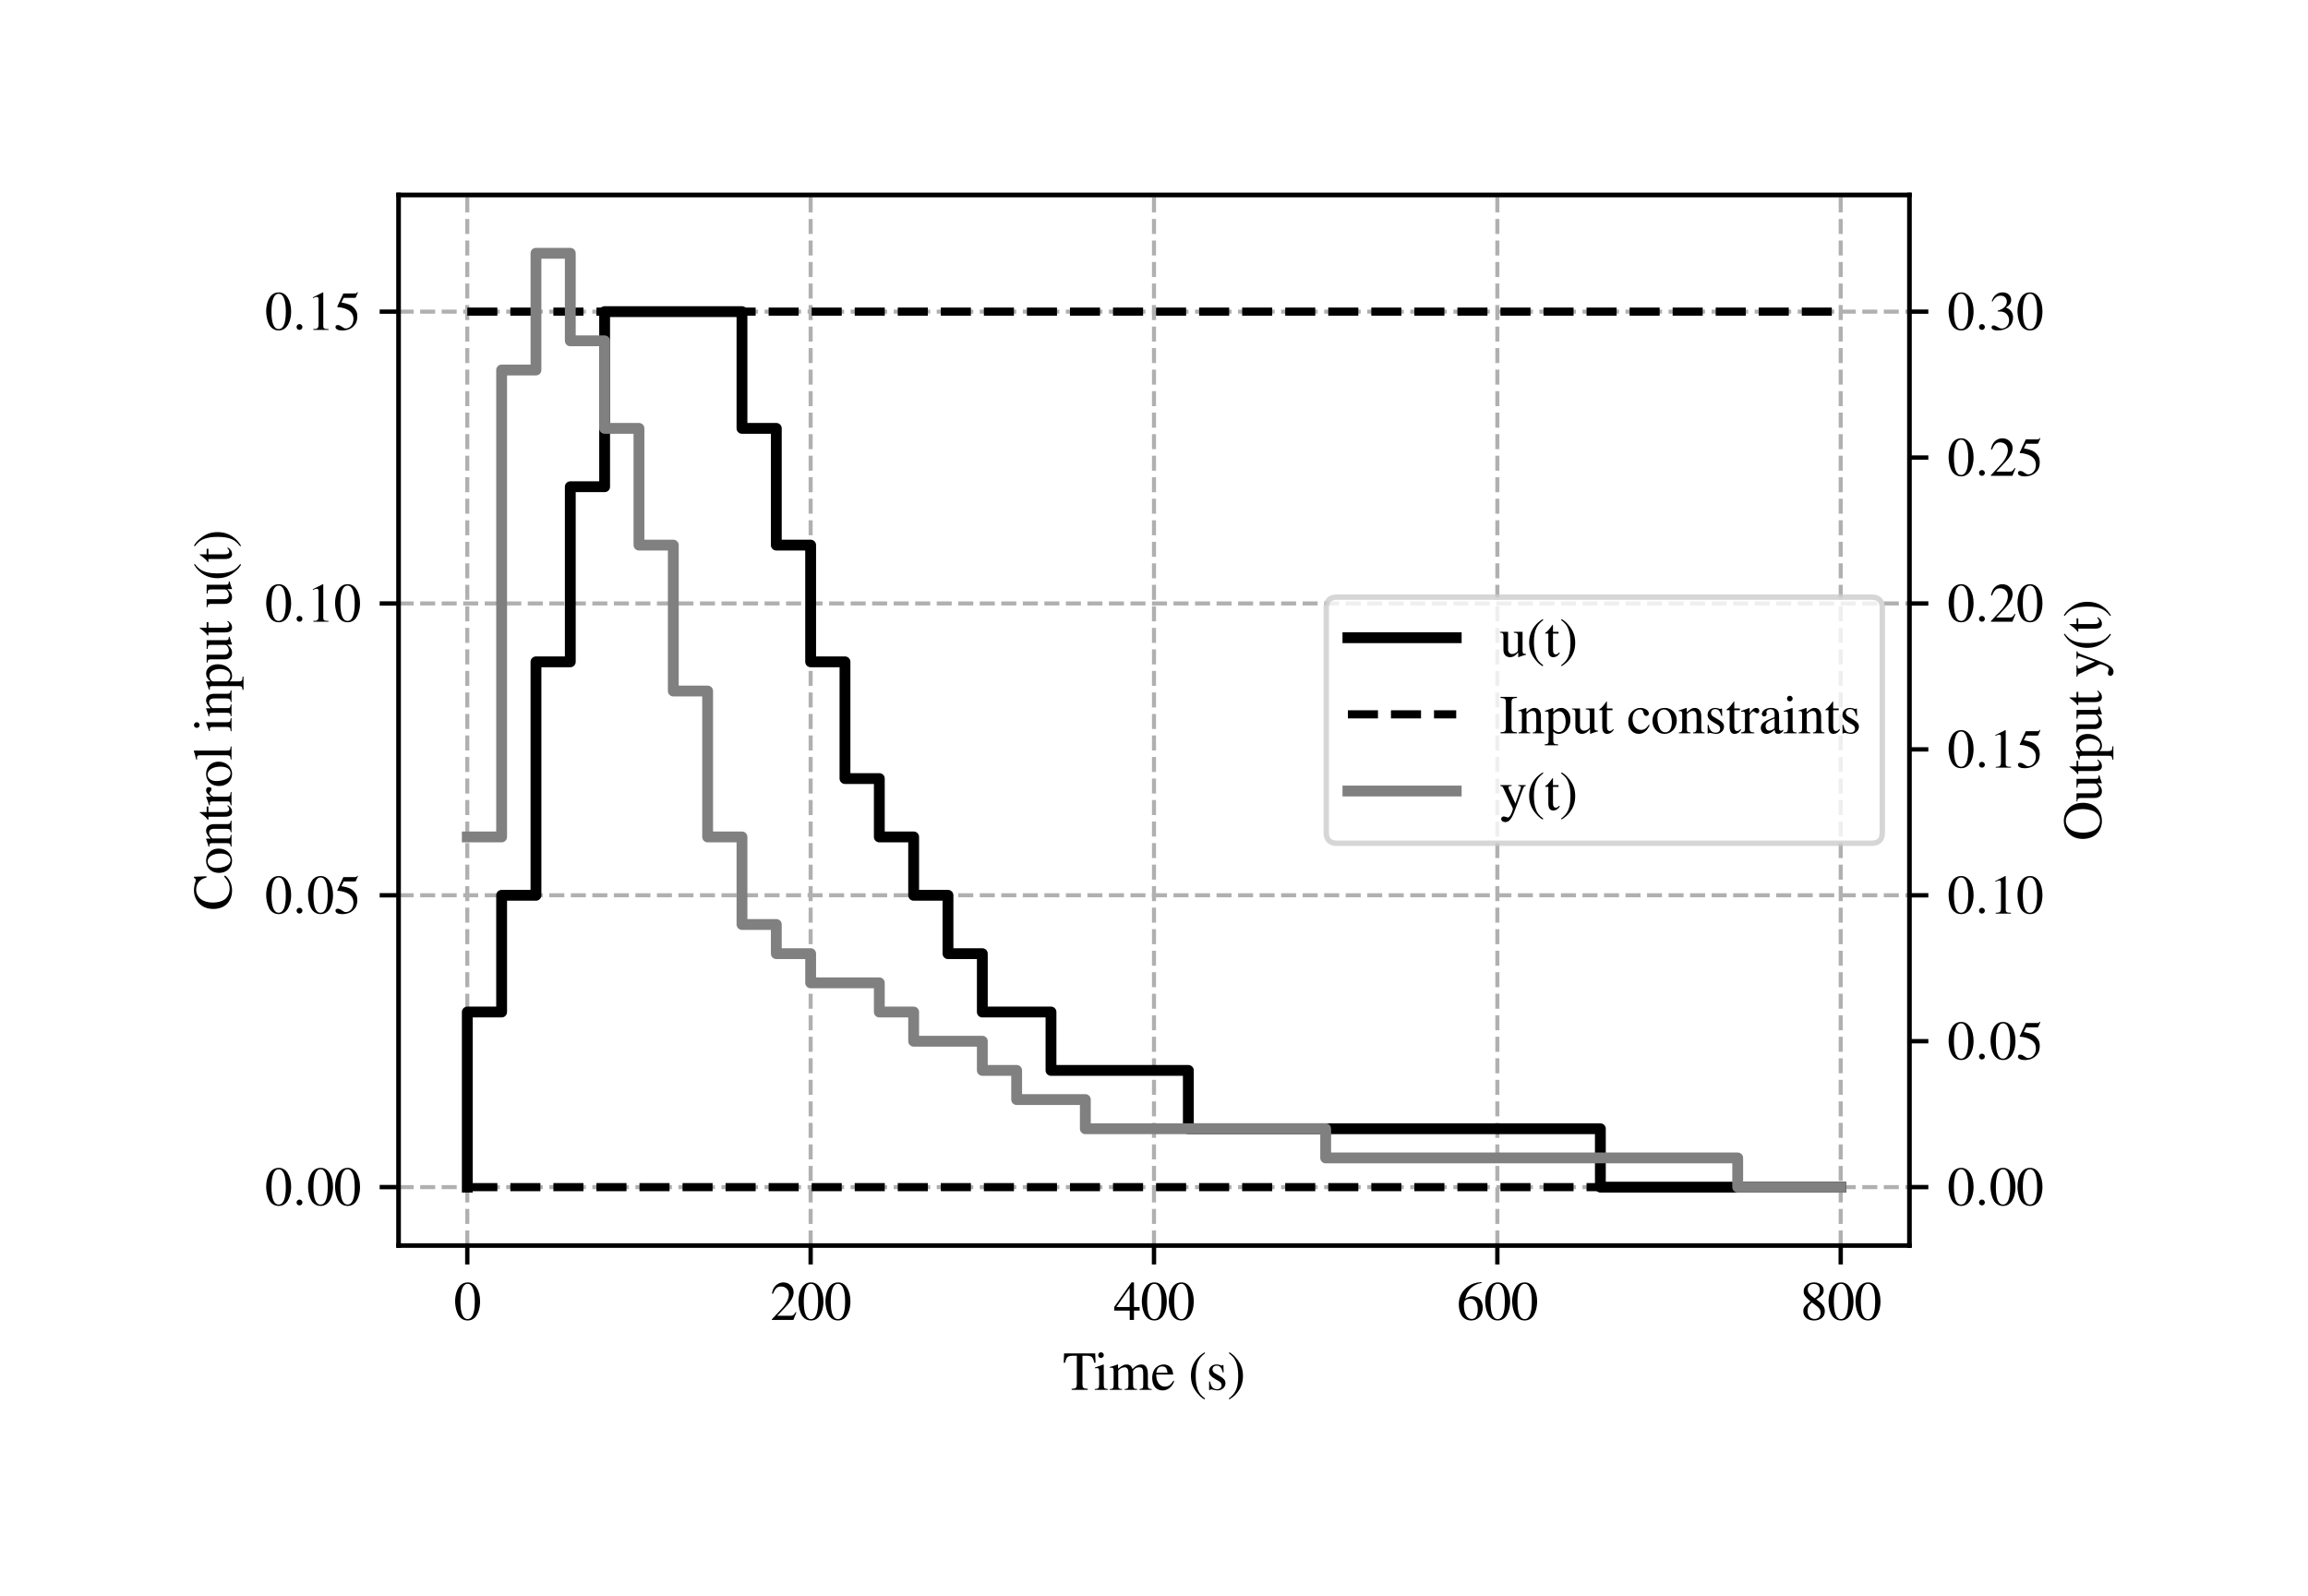 <?xml version="1.0" encoding="utf-8" standalone="no"?>
<!DOCTYPE svg PUBLIC "-//W3C//DTD SVG 1.1//EN"
  "http://www.w3.org/Graphics/SVG/1.1/DTD/svg11.dtd">
<svg xmlns:xlink="http://www.w3.org/1999/xlink" width="426.23pt" height="294.863pt" viewBox="0 0 426.23 294.863" xmlns="http://www.w3.org/2000/svg" version="1.1">
 <defs>
  <style type="text/css">*{stroke-linejoin: round; stroke-linecap: butt}</style>
 </defs>
 <g id="figure_1">
  <g id="patch_1">
   <path d="M 0 294.863 
L 426.23 294.863 
L 426.23 0 
L 0 0 
z
" style="fill: #ffffff"/>
  </g>
  <g id="axes_1">
   <g id="patch_2">
    <path d="M 73.615 230.04 
L 352.615 230.04 
L 352.615 36 
L 73.615 36 
z
" style="fill: #ffffff"/>
   </g>
   <g id="matplotlib.axis_1">
    <g id="xtick_1">
     <g id="line2d_1">
      <path d="M 86.297 230.04 
L 86.297 36 
" clip-path="url(#p4b940c5ab8)" style="fill: none; stroke-dasharray: 2.775,1.2; stroke-dashoffset: 0; stroke: #b0b0b0; stroke-width: 0.75"/>
     </g>
     <g id="line2d_2">
      <defs>
       <path id="mfccae55bde" d="M 0 0 
L 0 3.5 
" style="stroke: #000000; stroke-width: 0.8"/>
      </defs>
      <g>
       <use xlink:href="#mfccae55bde" x="86.297" y="230.04" style="stroke: #000000; stroke-width: 0.8"/>
      </g>
     </g>
     <g id="text_1">
      <!-- $\mathdefault{0}$ -->
      <g transform="translate(83.806 243.795) scale(0.1 -0.1)">
       <defs>
        <path id="NimbusRomNo9L-Regu-30" d="M 1626 4352 
C 1274 4352 1005 4243 768 4019 
C 397 3661 154 2924 154 2176 
C 154 1478 365 729 666 371 
C 902 89 1229 -64 1600 -64 
C 1926 -64 2202 44 2432 268 
C 2803 620 3046 1363 3046 2137 
C 3046 3449 2464 4352 1626 4352 
z
M 1606 4185 
C 2144 4185 2432 3462 2432 2124 
C 2432 787 2150 102 1600 102 
C 1050 102 768 787 768 2118 
C 768 3475 1056 4185 1606 4185 
z
" transform="scale(0.016)"/>
       </defs>
       <use xlink:href="#NimbusRomNo9L-Regu-30" transform="scale(0.996)"/>
      </g>
     </g>
    </g>
    <g id="xtick_2">
     <g id="line2d_3">
      <path d="M 149.706 230.04 
L 149.706 36 
" clip-path="url(#p4b940c5ab8)" style="fill: none; stroke-dasharray: 2.775,1.2; stroke-dashoffset: 0; stroke: #b0b0b0; stroke-width: 0.75"/>
     </g>
     <g id="line2d_4">
      <g>
       <use xlink:href="#mfccae55bde" x="149.706" y="230.04" style="stroke: #000000; stroke-width: 0.8"/>
      </g>
     </g>
     <g id="text_2">
      <!-- $\mathdefault{200}$ -->
      <g transform="translate(142.234 243.795) scale(0.1 -0.1)">
       <defs>
        <path id="NimbusRomNo9L-Regu-32" d="M 3040 879 
L 2957 912 
C 2720 544 2637 486 2349 486 
L 819 486 
L 1894 1621 
C 2464 2221 2714 2711 2714 3214 
C 2714 3858 2195 4352 1530 4352 
C 1178 4352 845 4211 608 3955 
C 403 3736 307 3530 198 3072 
L 333 3039 
C 589 3671 819 3878 1261 3878 
C 1798 3878 2163 3510 2163 2969 
C 2163 2466 1869 1866 1331 1292 
L 192 76 
L 192 0 
L 2688 0 
L 3040 879 
z
" transform="scale(0.016)"/>
       </defs>
       <use xlink:href="#NimbusRomNo9L-Regu-32" transform="scale(0.996)"/>
       <use xlink:href="#NimbusRomNo9L-Regu-30" transform="translate(49.813 0) scale(0.996)"/>
       <use xlink:href="#NimbusRomNo9L-Regu-30" transform="translate(99.626 0) scale(0.996)"/>
      </g>
     </g>
    </g>
    <g id="xtick_3">
     <g id="line2d_5">
      <path d="M 213.115 230.04 
L 213.115 36 
" clip-path="url(#p4b940c5ab8)" style="fill: none; stroke-dasharray: 2.775,1.2; stroke-dashoffset: 0; stroke: #b0b0b0; stroke-width: 0.75"/>
     </g>
     <g id="line2d_6">
      <g>
       <use xlink:href="#mfccae55bde" x="213.115" y="230.04" style="stroke: #000000; stroke-width: 0.8"/>
      </g>
     </g>
     <g id="text_3">
      <!-- $\mathdefault{400}$ -->
      <g transform="translate(205.643 243.795) scale(0.1 -0.1)">
       <defs>
        <path id="NimbusRomNo9L-Regu-34" d="M 3021 1497 
L 2368 1497 
L 2368 4352 
L 2086 4352 
L 77 1497 
L 77 1088 
L 1875 1088 
L 1875 0 
L 2368 0 
L 2368 1088 
L 3021 1088 
L 3021 1497 
z
M 1869 1497 
L 333 1497 
L 1869 3697 
L 1869 1497 
z
" transform="scale(0.016)"/>
       </defs>
       <use xlink:href="#NimbusRomNo9L-Regu-34" transform="scale(0.996)"/>
       <use xlink:href="#NimbusRomNo9L-Regu-30" transform="translate(49.813 0) scale(0.996)"/>
       <use xlink:href="#NimbusRomNo9L-Regu-30" transform="translate(99.626 0) scale(0.996)"/>
      </g>
     </g>
    </g>
    <g id="xtick_4">
     <g id="line2d_7">
      <path d="M 276.524 230.04 
L 276.524 36 
" clip-path="url(#p4b940c5ab8)" style="fill: none; stroke-dasharray: 2.775,1.2; stroke-dashoffset: 0; stroke: #b0b0b0; stroke-width: 0.75"/>
     </g>
     <g id="line2d_8">
      <g>
       <use xlink:href="#mfccae55bde" x="276.524" y="230.04" style="stroke: #000000; stroke-width: 0.8"/>
      </g>
     </g>
     <g id="text_4">
      <!-- $\mathdefault{600}$ -->
      <g transform="translate(269.052 243.795) scale(0.1 -0.1)">
       <defs>
        <path id="NimbusRomNo9L-Regu-36" d="M 2854 4390 
C 2125 4326 1754 4204 1286 3878 
C 595 3385 218 2655 218 1801 
C 218 1248 390 688 666 369 
C 909 89 1254 -64 1651 -64 
C 2445 -64 2995 541 2995 1420 
C 2995 2234 2528 2752 1792 2752 
C 1510 2752 1376 2707 973 2463 
C 1146 3430 1862 4121 2867 4288 
L 2854 4390 
z
M 1549 2457 
C 2099 2457 2419 1999 2419 1203 
C 2419 503 2170 115 1722 115 
C 1158 115 813 713 813 1700 
C 813 2024 864 2203 992 2298 
C 1126 2400 1325 2457 1549 2457 
z
" transform="scale(0.016)"/>
       </defs>
       <use xlink:href="#NimbusRomNo9L-Regu-36" transform="scale(0.996)"/>
       <use xlink:href="#NimbusRomNo9L-Regu-30" transform="translate(49.813 0) scale(0.996)"/>
       <use xlink:href="#NimbusRomNo9L-Regu-30" transform="translate(99.626 0) scale(0.996)"/>
      </g>
     </g>
    </g>
    <g id="xtick_5">
     <g id="line2d_9">
      <path d="M 339.933 230.04 
L 339.933 36 
" clip-path="url(#p4b940c5ab8)" style="fill: none; stroke-dasharray: 2.775,1.2; stroke-dashoffset: 0; stroke: #b0b0b0; stroke-width: 0.75"/>
     </g>
     <g id="line2d_10">
      <g>
       <use xlink:href="#mfccae55bde" x="339.933" y="230.04" style="stroke: #000000; stroke-width: 0.8"/>
      </g>
     </g>
     <g id="text_5">
      <!-- $\mathdefault{800}$ -->
      <g transform="translate(332.461 243.795) scale(0.1 -0.1)">
       <defs>
        <path id="NimbusRomNo9L-Regu-38" d="M 1856 2400 
C 2490 2739 2714 3008 2714 3443 
C 2714 3968 2253 4352 1613 4352 
C 915 4352 397 3923 397 3341 
C 397 2924 518 2739 1190 2150 
C 499 1625 358 1427 358 992 
C 358 371 864 -64 1587 -64 
C 2355 -64 2848 358 2848 1017 
C 2848 1510 2630 1824 1856 2400 
z
M 1741 1740 
C 2208 1408 2362 1177 2362 819 
C 2362 403 2074 115 1658 115 
C 1171 115 845 486 845 1043 
C 845 1452 986 1721 1357 2022 
L 1741 1740 
z
M 1670 2515 
C 1101 2886 870 3180 870 3539 
C 870 3910 1158 4172 1562 4172 
C 1997 4172 2272 3891 2272 3449 
C 2272 3084 2093 2796 1728 2553 
C 1696 2534 1696 2534 1670 2515 
z
" transform="scale(0.016)"/>
       </defs>
       <use xlink:href="#NimbusRomNo9L-Regu-38" transform="scale(0.996)"/>
       <use xlink:href="#NimbusRomNo9L-Regu-30" transform="translate(49.813 0) scale(0.996)"/>
       <use xlink:href="#NimbusRomNo9L-Regu-30" transform="translate(99.626 0) scale(0.996)"/>
      </g>
     </g>
    </g>
    <g id="text_6">
     <!-- Time (s) -->
     <g transform="translate(196.273 256.706) scale(0.1 -0.1)">
      <defs>
       <path id="NimbusRomNo9L-Regu-54" d="M 1626 3955 
L 1626 765 
C 1626 223 1555 153 1024 121 
L 1024 0 
L 2893 0 
L 2893 121 
C 2368 147 2278 230 2278 695 
L 2278 3955 
L 2624 3955 
C 3354 3955 3494 3840 3642 3138 
L 3795 3138 
L 3757 4224 
L 147 4224 
L 109 3138 
L 262 3138 
C 416 3834 563 3955 1280 3955 
L 1626 3955 
z
" transform="scale(0.016)"/>
       <path id="NimbusRomNo9L-Regu-69" d="M 1120 2944 
L 128 2592 
L 128 2496 
L 179 2502 
C 256 2515 339 2521 397 2521 
C 550 2521 608 2419 608 2137 
L 608 652 
C 608 192 544 121 102 96 
L 102 0 
L 1619 0 
L 1619 96 
C 1197 128 1146 192 1146 652 
L 1146 2924 
L 1120 2944 
z
M 819 4352 
C 646 4352 499 4204 499 4025 
C 499 3846 640 3699 819 3699 
C 1005 3699 1152 3839 1152 4025 
C 1152 4204 1005 4352 819 4352 
z
" transform="scale(0.016)"/>
       <path id="NimbusRomNo9L-Regu-6d" d="M 122 2547 
C 205 2566 256 2572 326 2572 
C 493 2572 550 2470 550 2163 
L 550 544 
C 550 198 461 102 102 96 
L 102 0 
L 1523 0 
L 1523 96 
C 1184 108 1088 179 1088 428 
L 1088 2233 
C 1088 2246 1139 2310 1184 2355 
C 1344 2502 1619 2611 1843 2611 
C 2125 2611 2266 2387 2266 1939 
L 2266 550 
C 2266 192 2195 121 1830 96 
L 1830 0 
L 3264 0 
L 3264 96 
C 2899 102 2803 211 2803 608 
L 2803 2220 
C 2995 2496 3206 2611 3501 2611 
C 3866 2611 3981 2438 3981 1907 
L 3981 556 
C 3981 192 3930 140 3558 96 
L 3558 0 
L 4960 0 
L 4960 96 
L 4794 108 
C 4602 121 4518 236 4518 486 
L 4518 1804 
C 4518 2560 4269 2944 3776 2944 
C 3405 2944 3078 2777 2733 2406 
C 2618 2771 2400 2944 2054 2944 
C 1773 2944 1594 2854 1062 2451 
L 1062 2931 
L 1018 2944 
C 691 2822 474 2751 122 2655 
L 122 2547 
z
" transform="scale(0.016)"/>
       <path id="NimbusRomNo9L-Regu-65" d="M 2611 1052 
C 2304 564 2029 377 1619 377 
C 1254 377 979 564 794 930 
C 678 1174 634 1386 621 1779 
L 2592 1779 
C 2541 2193 2477 2377 2317 2580 
C 2125 2809 1830 2944 1498 2944 
C 1178 2944 877 2828 634 2612 
C 333 2351 160 1900 160 1374 
C 160 486 621 -64 1357 -64 
C 1965 -64 2445 313 2714 1007 
L 2611 1052 
z
M 634 1984 
C 704 2478 922 2713 1312 2713 
C 1702 2713 1856 2535 1939 1984 
L 634 1984 
z
" transform="scale(0.016)"/>
       <path id="NimbusRomNo9L-Regu-28" d="M 1888 4352 
C 1414 4044 1222 3878 986 3583 
C 531 3027 307 2387 307 1638 
C 307 825 544 198 1107 -455 
C 1370 -762 1536 -903 1869 -1108 
L 1946 -1006 
C 1434 -602 1254 -378 1082 102 
C 928 530 858 1017 858 1657 
C 858 2329 941 2854 1114 3251 
C 1293 3647 1485 3878 1946 4249 
L 1888 4352 
z
" transform="scale(0.016)"/>
       <path id="NimbusRomNo9L-Regu-73" d="M 2016 2009 
L 1990 2880 
L 1920 2880 
L 1907 2867 
C 1850 2822 1843 2815 1818 2815 
C 1779 2815 1715 2828 1645 2860 
C 1504 2918 1363 2944 1197 2944 
C 691 2944 326 2617 326 2155 
C 326 1796 531 1539 1075 1231 
L 1446 1019 
C 1670 891 1779 737 1779 538 
C 1779 256 1574 76 1248 76 
C 1030 76 832 160 710 301 
C 576 461 518 609 435 974 
L 333 974 
L 333 -26 
L 416 -26 
C 461 38 486 51 563 51 
C 621 51 710 38 858 0 
C 1037 -39 1210 -64 1325 -64 
C 1818 -64 2227 307 2227 756 
C 2227 1077 2074 1289 1690 1520 
L 998 1930 
C 819 2033 723 2193 723 2366 
C 723 2623 922 2803 1216 2803 
C 1581 2803 1773 2585 1920 2014 
L 2016 2009 
z
" transform="scale(0.016)"/>
       <path id="NimbusRomNo9L-Regu-29" d="M 243 -1108 
C 717 -801 909 -634 1146 -340 
C 1600 217 1824 857 1824 1606 
C 1824 2425 1587 3046 1024 3699 
C 762 4006 595 4147 262 4352 
L 186 4249 
C 698 3846 870 3622 1050 3142 
C 1203 2713 1274 2227 1274 1587 
C 1274 921 1190 390 1018 -1 
C 838 -404 646 -634 186 -1006 
L 243 -1108 
z
" transform="scale(0.016)"/>
      </defs>
      <use xlink:href="#NimbusRomNo9L-Regu-54" transform="scale(0.996)"/>
      <use xlink:href="#NimbusRomNo9L-Regu-69" transform="translate(57.385 0) scale(0.996)"/>
      <use xlink:href="#NimbusRomNo9L-Regu-6d" transform="translate(85.08 0) scale(0.996)"/>
      <use xlink:href="#NimbusRomNo9L-Regu-65" transform="translate(162.588 0) scale(0.996)"/>
      <use xlink:href="#NimbusRomNo9L-Regu-28" transform="translate(231.729 0) scale(0.996)"/>
      <use xlink:href="#NimbusRomNo9L-Regu-73" transform="translate(264.904 0) scale(0.996)"/>
      <use xlink:href="#NimbusRomNo9L-Regu-29" transform="translate(303.658 0) scale(0.996)"/>
     </g>
    </g>
   </g>
   <g id="matplotlib.axis_2">
    <g id="ytick_1">
     <g id="line2d_11">
      <path d="M 73.615 219.26 
L 352.615 219.26 
" clip-path="url(#p4b940c5ab8)" style="fill: none; stroke-dasharray: 2.775,1.2; stroke-dashoffset: 0; stroke: #b0b0b0; stroke-width: 0.75"/>
     </g>
     <g id="line2d_12">
      <defs>
       <path id="mc0a587a803" d="M 0 0 
L -3.5 0 
" style="stroke: #000000; stroke-width: 0.8"/>
      </defs>
      <g>
       <use xlink:href="#mc0a587a803" x="73.615" y="219.26" style="stroke: #000000; stroke-width: 0.8"/>
      </g>
     </g>
     <g id="text_7">
      <!-- $\mathdefault{0.00}$ -->
      <g transform="translate(48.911 222.637) scale(0.1 -0.1)">
       <defs>
        <path id="CMMI10-3a" d="M 1229 339 
C 1229 524 1075 678 890 678 
C 704 678 550 524 550 339 
C 550 153 704 0 890 0 
C 1075 0 1229 153 1229 339 
z
" transform="scale(0.016)"/>
       </defs>
       <use xlink:href="#NimbusRomNo9L-Regu-30" transform="scale(0.996)"/>
       <use xlink:href="#CMMI10-3a" transform="translate(49.813 0) scale(0.996)"/>
       <use xlink:href="#NimbusRomNo9L-Regu-30" transform="translate(77.409 0) scale(0.996)"/>
       <use xlink:href="#NimbusRomNo9L-Regu-30" transform="translate(127.222 0) scale(0.996)"/>
      </g>
     </g>
    </g>
    <g id="ytick_2">
     <g id="line2d_13">
      <path d="M 73.615 165.36 
L 352.615 165.36 
" clip-path="url(#p4b940c5ab8)" style="fill: none; stroke-dasharray: 2.775,1.2; stroke-dashoffset: 0; stroke: #b0b0b0; stroke-width: 0.75"/>
     </g>
     <g id="line2d_14">
      <g>
       <use xlink:href="#mc0a587a803" x="73.615" y="165.36" style="stroke: #000000; stroke-width: 0.8"/>
      </g>
     </g>
     <g id="text_8">
      <!-- $\mathdefault{0.05}$ -->
      <g transform="translate(48.911 168.737) scale(0.1 -0.1)">
       <defs>
        <path id="NimbusRomNo9L-Regu-35" d="M 1158 3718 
L 2413 3718 
C 2515 3718 2541 3731 2560 3775 
L 2803 4345 
L 2746 4390 
C 2650 4256 2586 4224 2451 4224 
L 1114 4224 
L 416 2717 
C 410 2705 410 2698 410 2686 
C 410 2654 435 2635 486 2635 
C 691 2635 947 2591 1210 2508 
C 1946 2274 2285 1882 2285 1255 
C 2285 647 1894 172 1395 172 
C 1267 172 1158 217 966 356 
C 762 502 614 565 480 565 
C 294 565 205 489 205 331 
C 205 89 506 -64 986 -64 
C 1523 -64 1984 108 2304 432 
C 2598 717 2733 1078 2733 1559 
C 2733 2015 2611 2306 2291 2622 
C 2010 2901 1645 3047 890 3180 
L 1158 3718 
z
" transform="scale(0.016)"/>
       </defs>
       <use xlink:href="#NimbusRomNo9L-Regu-30" transform="scale(0.996)"/>
       <use xlink:href="#CMMI10-3a" transform="translate(49.813 0) scale(0.996)"/>
       <use xlink:href="#NimbusRomNo9L-Regu-30" transform="translate(77.409 0) scale(0.996)"/>
       <use xlink:href="#NimbusRomNo9L-Regu-35" transform="translate(127.222 0) scale(0.996)"/>
      </g>
     </g>
    </g>
    <g id="ytick_3">
     <g id="line2d_15">
      <path d="M 73.615 111.46 
L 352.615 111.46 
" clip-path="url(#p4b940c5ab8)" style="fill: none; stroke-dasharray: 2.775,1.2; stroke-dashoffset: 0; stroke: #b0b0b0; stroke-width: 0.75"/>
     </g>
     <g id="line2d_16">
      <g>
       <use xlink:href="#mc0a587a803" x="73.615" y="111.46" style="stroke: #000000; stroke-width: 0.8"/>
      </g>
     </g>
     <g id="text_9">
      <!-- $\mathdefault{0.10}$ -->
      <g transform="translate(48.911 114.837) scale(0.1 -0.1)">
       <defs>
        <path id="NimbusRomNo9L-Regu-31" d="M 1862 4352 
L 710 3776 
L 710 3686 
C 787 3718 858 3743 883 3756 
C 998 3801 1107 3826 1171 3826 
C 1306 3826 1363 3731 1363 3525 
L 1363 599 
C 1363 386 1312 238 1210 179 
C 1114 121 1024 102 755 96 
L 755 0 
L 2522 0 
L 2522 96 
C 2016 102 1914 167 1914 477 
L 1914 4339 
L 1862 4352 
z
" transform="scale(0.016)"/>
       </defs>
       <use xlink:href="#NimbusRomNo9L-Regu-30" transform="scale(0.996)"/>
       <use xlink:href="#CMMI10-3a" transform="translate(49.813 0) scale(0.996)"/>
       <use xlink:href="#NimbusRomNo9L-Regu-31" transform="translate(77.409 0) scale(0.996)"/>
       <use xlink:href="#NimbusRomNo9L-Regu-30" transform="translate(127.222 0) scale(0.996)"/>
      </g>
     </g>
    </g>
    <g id="ytick_4">
     <g id="line2d_17">
      <path d="M 73.615 57.56 
L 352.615 57.56 
" clip-path="url(#p4b940c5ab8)" style="fill: none; stroke-dasharray: 2.775,1.2; stroke-dashoffset: 0; stroke: #b0b0b0; stroke-width: 0.75"/>
     </g>
     <g id="line2d_18">
      <g>
       <use xlink:href="#mc0a587a803" x="73.615" y="57.56" style="stroke: #000000; stroke-width: 0.8"/>
      </g>
     </g>
     <g id="text_10">
      <!-- $\mathdefault{0.15}$ -->
      <g transform="translate(48.911 60.937) scale(0.1 -0.1)">
       <use xlink:href="#NimbusRomNo9L-Regu-30" transform="scale(0.996)"/>
       <use xlink:href="#CMMI10-3a" transform="translate(49.813 0) scale(0.996)"/>
       <use xlink:href="#NimbusRomNo9L-Regu-31" transform="translate(77.409 0) scale(0.996)"/>
       <use xlink:href="#NimbusRomNo9L-Regu-35" transform="translate(127.222 0) scale(0.996)"/>
      </g>
     </g>
    </g>
    <g id="text_11">
     <!-- Control input u(t) -->
     <g transform="translate(42.755 168.168) rotate(-90) scale(0.1 -0.1)">
      <defs>
       <path id="NimbusRomNo9L-Regu-43" d="M 3968 2905 
L 3910 4352 
L 3776 4352 
C 3738 4217 3635 4140 3507 4140 
C 3450 4140 3354 4159 3258 4198 
C 2944 4300 2624 4352 2323 4352 
C 1798 4352 1267 4153 870 3801 
C 422 3405 179 2809 179 2105 
C 179 1510 371 960 698 595 
C 1082 179 1670 -64 2304 -64 
C 3027 -64 3661 230 4051 748 
L 3936 864 
C 3462 409 3040 217 2509 217 
C 2106 217 1747 345 1472 588 
C 1120 902 922 1478 922 2188 
C 922 3347 1517 4095 2445 4095 
C 2810 4095 3142 3961 3398 3705 
C 3603 3501 3699 3321 3821 2905 
L 3968 2905 
z
" transform="scale(0.016)"/>
       <path id="NimbusRomNo9L-Regu-6f" d="M 1600 2944 
C 768 2944 186 2329 186 1446 
C 186 582 781 -64 1587 -64 
C 2394 -64 3008 614 3008 1497 
C 3008 2336 2419 2944 1600 2944 
z
M 1517 2764 
C 2054 2764 2432 2150 2432 1273 
C 2432 550 2144 115 1664 115 
C 1414 115 1178 268 1043 524 
C 864 857 762 1305 762 1760 
C 762 2368 1062 2764 1517 2764 
z
" transform="scale(0.016)"/>
       <path id="NimbusRomNo9L-Regu-6e" d="M 102 2547 
C 141 2566 205 2572 275 2572 
C 454 2572 512 2476 512 2163 
L 512 576 
C 512 211 442 121 115 96 
L 115 0 
L 1472 0 
L 1472 96 
C 1146 121 1050 198 1050 428 
L 1050 2227 
C 1357 2515 1498 2591 1709 2591 
C 2022 2591 2176 2393 2176 1971 
L 2176 633 
C 2176 230 2093 121 1773 96 
L 1773 0 
L 3104 0 
L 3104 96 
C 2790 128 2714 204 2714 518 
L 2714 1984 
C 2714 2585 2432 2944 1958 2944 
C 1664 2944 1466 2835 1030 2425 
L 1030 2931 
L 986 2944 
C 672 2828 454 2758 102 2655 
L 102 2547 
z
" transform="scale(0.016)"/>
       <path id="NimbusRomNo9L-Regu-74" d="M 1632 2880 
L 986 2880 
L 986 3622 
C 986 3686 979 3705 941 3705 
C 896 3648 858 3590 813 3526 
C 570 3174 294 2867 192 2841 
C 122 2796 83 2751 83 2719 
C 83 2700 90 2687 109 2675 
L 448 2675 
L 448 748 
C 448 211 640 -64 1018 -64 
C 1331 -64 1574 89 1786 422 
L 1702 492 
C 1568 332 1459 268 1318 268 
C 1082 268 986 441 986 844 
L 986 2675 
L 1632 2675 
L 1632 2880 
z
" transform="scale(0.016)"/>
       <path id="NimbusRomNo9L-Regu-72" d="M 45 2496 
C 134 2515 192 2521 269 2521 
C 429 2521 486 2419 486 2137 
L 486 537 
C 486 217 442 172 32 96 
L 32 0 
L 1568 0 
L 1568 96 
C 1133 115 1024 211 1024 576 
L 1024 2016 
C 1024 2220 1299 2540 1472 2540 
C 1510 2540 1568 2508 1638 2444 
C 1741 2355 1811 2316 1894 2316 
C 2048 2316 2144 2425 2144 2604 
C 2144 2815 2010 2944 1792 2944 
C 1523 2944 1338 2796 1024 2342 
L 1024 2931 
L 992 2944 
C 653 2803 422 2720 45 2598 
L 45 2496 
z
" transform="scale(0.016)"/>
       <path id="NimbusRomNo9L-Regu-6c" d="M 122 3987 
L 160 3987 
C 230 3993 307 4000 358 4000 
C 563 4000 627 3910 627 3609 
L 627 556 
C 627 211 538 128 134 96 
L 134 0 
L 1645 0 
L 1645 96 
C 1242 121 1165 185 1165 537 
L 1165 4358 
L 1139 4371 
C 806 4262 563 4198 122 4089 
L 122 3987 
z
" transform="scale(0.016)"/>
       <path id="NimbusRomNo9L-Regu-70" d="M 58 2515 
C 115 2521 160 2521 218 2521 
C 435 2521 480 2457 480 2157 
L 480 -839 
C 480 -1172 410 -1242 32 -1280 
L 32 -1389 
L 1581 -1389 
L 1581 -1280 
C 1101 -1274 1018 -1203 1018 -798 
L 1018 211 
C 1242 0 1395 -64 1664 -64 
C 2419 -64 3008 652 3008 1580 
C 3008 2374 2560 2944 1939 2944 
C 1581 2944 1299 2783 1018 2438 
L 1018 2931 
L 979 2944 
C 634 2809 410 2726 58 2617 
L 58 2515 
z
M 1018 2137 
C 1018 2329 1376 2559 1670 2559 
C 2144 2559 2458 2073 2458 1331 
C 2458 620 2144 140 1683 140 
C 1382 140 1018 371 1018 563 
L 1018 2137 
z
" transform="scale(0.016)"/>
       <path id="NimbusRomNo9L-Regu-75" d="M 3066 319 
L 3034 319 
C 2739 319 2669 390 2669 684 
L 2669 2880 
L 1658 2880 
L 1658 2771 
C 2054 2752 2131 2688 2131 2368 
L 2131 864 
C 2131 684 2099 595 2010 524 
C 1837 384 1638 307 1446 307 
C 1197 307 992 524 992 793 
L 992 2880 
L 58 2880 
L 58 2790 
C 365 2771 454 2675 454 2380 
L 454 768 
C 454 262 762 -64 1229 -64 
C 1466 -64 1715 38 1888 211 
L 2163 486 
L 2163 -45 
L 2189 -64 
C 2509 64 2739 134 3066 224 
L 3066 319 
z
" transform="scale(0.016)"/>
      </defs>
      <use xlink:href="#NimbusRomNo9L-Regu-43" transform="scale(0.996)"/>
      <use xlink:href="#NimbusRomNo9L-Regu-6f" transform="translate(66.45 0) scale(0.996)"/>
      <use xlink:href="#NimbusRomNo9L-Regu-6e" transform="translate(116.263 0) scale(0.996)"/>
      <use xlink:href="#NimbusRomNo9L-Regu-74" transform="translate(166.076 0) scale(0.996)"/>
      <use xlink:href="#NimbusRomNo9L-Regu-72" transform="translate(193.772 0) scale(0.996)"/>
      <use xlink:href="#NimbusRomNo9L-Regu-6f" transform="translate(226.947 0) scale(0.996)"/>
      <use xlink:href="#NimbusRomNo9L-Regu-6c" transform="translate(276.76 0) scale(0.996)"/>
      <use xlink:href="#NimbusRomNo9L-Regu-69" transform="translate(329.362 0) scale(0.996)"/>
      <use xlink:href="#NimbusRomNo9L-Regu-6e" transform="translate(357.057 0) scale(0.996)"/>
      <use xlink:href="#NimbusRomNo9L-Regu-70" transform="translate(406.87 0) scale(0.996)"/>
      <use xlink:href="#NimbusRomNo9L-Regu-75" transform="translate(456.683 0) scale(0.996)"/>
      <use xlink:href="#NimbusRomNo9L-Regu-74" transform="translate(506.497 0) scale(0.996)"/>
      <use xlink:href="#NimbusRomNo9L-Regu-75" transform="translate(559.098 0) scale(0.996)"/>
      <use xlink:href="#NimbusRomNo9L-Regu-28" transform="translate(608.912 0) scale(0.996)"/>
      <use xlink:href="#NimbusRomNo9L-Regu-74" transform="translate(642.087 0) scale(0.996)"/>
      <use xlink:href="#NimbusRomNo9L-Regu-29" transform="translate(669.782 0) scale(0.996)"/>
     </g>
    </g>
   </g>
   <g id="line2d_19">
    <path d="M 86.297 219.26 
L 86.297 186.92 
L 92.638 186.92 
L 92.638 165.36 
L 98.979 165.36 
L 98.979 122.24 
L 105.319 122.24 
L 105.319 89.9 
L 111.66 89.9 
L 111.66 57.56 
L 118.001 57.56 
L 118.001 57.56 
L 124.342 57.56 
L 124.342 57.56 
L 130.683 57.56 
L 130.683 57.56 
L 137.024 57.56 
L 137.024 79.12 
L 143.365 79.12 
L 143.365 100.68 
L 149.706 100.68 
L 149.706 122.24 
L 156.047 122.24 
L 156.047 143.8 
L 162.388 143.8 
L 162.388 154.58 
L 168.729 154.58 
L 168.729 165.36 
L 175.069 165.36 
L 175.069 176.14 
L 181.41 176.14 
L 181.41 186.92 
L 187.751 186.92 
L 187.751 186.92 
L 194.092 186.92 
L 194.092 197.7 
L 200.433 197.7 
L 200.433 197.7 
L 206.774 197.7 
L 206.774 197.7 
L 213.115 197.7 
L 213.115 197.7 
L 219.456 197.7 
L 219.456 208.48 
L 225.797 208.48 
L 225.797 208.48 
L 232.138 208.48 
L 232.138 208.48 
L 238.479 208.48 
L 238.479 208.48 
L 244.819 208.48 
L 244.819 208.48 
L 251.16 208.48 
L 251.16 208.48 
L 257.501 208.48 
L 257.501 208.48 
L 263.842 208.48 
L 263.842 208.48 
L 270.183 208.48 
L 270.183 208.48 
L 276.524 208.48 
L 276.524 208.48 
L 282.865 208.48 
L 282.865 208.48 
L 289.206 208.48 
L 289.206 208.48 
L 295.547 208.48 
L 295.547 219.26 
L 301.888 219.26 
L 301.888 219.26 
L 308.229 219.26 
L 308.229 219.26 
L 314.569 219.26 
L 314.569 219.26 
L 320.91 219.26 
L 320.91 219.26 
L 327.251 219.26 
L 327.251 219.26 
L 333.592 219.26 
L 333.592 219.26 
L 339.933 219.26 
" clip-path="url(#p4b940c5ab8)" style="fill: none; stroke: #000000; stroke-width: 2; stroke-linecap: square"/>
   </g>
   <g id="line2d_20">
    <path d="M 86.297 219.26 
L 92.638 219.26 
L 98.979 219.26 
L 105.319 219.26 
L 111.66 219.26 
L 118.001 219.26 
L 124.342 219.26 
L 130.683 219.26 
L 137.024 219.26 
L 143.365 219.26 
L 149.706 219.26 
L 156.047 219.26 
L 162.388 219.26 
L 168.729 219.26 
L 175.069 219.26 
L 181.41 219.26 
L 187.751 219.26 
L 194.092 219.26 
L 200.433 219.26 
L 206.774 219.26 
L 213.115 219.26 
L 219.456 219.26 
L 225.797 219.26 
L 232.138 219.26 
L 238.479 219.26 
L 244.819 219.26 
L 251.16 219.26 
L 257.501 219.26 
L 263.842 219.26 
L 270.183 219.26 
L 276.524 219.26 
L 282.865 219.26 
L 289.206 219.26 
L 295.547 219.26 
L 301.888 219.26 
L 308.229 219.26 
L 314.569 219.26 
L 320.91 219.26 
L 327.251 219.26 
L 333.592 219.26 
L 339.933 219.26 
" clip-path="url(#p4b940c5ab8)" style="fill: none; stroke-dasharray: 5.55,2.4; stroke-dashoffset: 0; stroke: #000000; stroke-width: 1.5"/>
   </g>
   <g id="line2d_21">
    <path d="M 86.297 57.56 
L 92.638 57.56 
L 98.979 57.56 
L 105.319 57.56 
L 111.66 57.56 
L 118.001 57.56 
L 124.342 57.56 
L 130.683 57.56 
L 137.024 57.56 
L 143.365 57.56 
L 149.706 57.56 
L 156.047 57.56 
L 162.388 57.56 
L 168.729 57.56 
L 175.069 57.56 
L 181.41 57.56 
L 187.751 57.56 
L 194.092 57.56 
L 200.433 57.56 
L 206.774 57.56 
L 213.115 57.56 
L 219.456 57.56 
L 225.797 57.56 
L 232.138 57.56 
L 238.479 57.56 
L 244.819 57.56 
L 251.16 57.56 
L 257.501 57.56 
L 263.842 57.56 
L 270.183 57.56 
L 276.524 57.56 
L 282.865 57.56 
L 289.206 57.56 
L 295.547 57.56 
L 301.888 57.56 
L 308.229 57.56 
L 314.569 57.56 
L 320.91 57.56 
L 327.251 57.56 
L 333.592 57.56 
L 339.933 57.56 
" clip-path="url(#p4b940c5ab8)" style="fill: none; stroke-dasharray: 5.55,2.4; stroke-dashoffset: 0; stroke: #000000; stroke-width: 1.5"/>
   </g>
   <g id="patch_3">
    <path d="M 73.615 230.04 
L 73.615 36 
" style="fill: none; stroke: #000000; stroke-width: 0.8; stroke-linejoin: miter; stroke-linecap: square"/>
   </g>
   <g id="patch_4">
    <path d="M 352.615 230.04 
L 352.615 36 
" style="fill: none; stroke: #000000; stroke-width: 0.8; stroke-linejoin: miter; stroke-linecap: square"/>
   </g>
   <g id="patch_5">
    <path d="M 73.615 230.04 
L 352.615 230.04 
" style="fill: none; stroke: #000000; stroke-width: 0.8; stroke-linejoin: miter; stroke-linecap: square"/>
   </g>
   <g id="patch_6">
    <path d="M 73.615 36 
L 352.615 36 
" style="fill: none; stroke: #000000; stroke-width: 0.8; stroke-linejoin: miter; stroke-linecap: square"/>
   </g>
   <g id="legend_1">
    <g id="patch_7">
     <path d="M 246.926 155.755 
L 345.615 155.755 
Q 347.615 155.755 347.615 153.755 
L 347.615 112.285 
Q 347.615 110.285 345.615 110.285 
L 246.926 110.285 
Q 244.926 110.285 244.926 112.285 
L 244.926 153.755 
Q 244.926 155.755 246.926 155.755 
z
" style="fill: #ffffff; opacity: 0.8; stroke: #cccccc; stroke-linejoin: miter"/>
    </g>
    <g id="line2d_22">
     <path d="M 248.926 117.785 
L 248.926 117.785 
L 258.926 117.785 
L 258.926 117.785 
L 268.926 117.785 
" style="fill: none; stroke: #000000; stroke-width: 2; stroke-linecap: square"/>
    </g>
    <g id="text_12">
     <!-- u(t) -->
     <g transform="translate(276.926 121.285) scale(0.1 -0.1)">
      <use xlink:href="#NimbusRomNo9L-Regu-75" transform="scale(0.996)"/>
      <use xlink:href="#NimbusRomNo9L-Regu-28" transform="translate(49.813 0) scale(0.996)"/>
      <use xlink:href="#NimbusRomNo9L-Regu-74" transform="translate(82.988 0) scale(0.996)"/>
      <use xlink:href="#NimbusRomNo9L-Regu-29" transform="translate(110.684 0) scale(0.996)"/>
     </g>
    </g>
    <g id="line2d_23">
     <path d="M 248.926 131.942 
L 258.926 131.942 
L 268.926 131.942 
" style="fill: none; stroke-dasharray: 5.55,2.4; stroke-dashoffset: 0; stroke: #000000; stroke-width: 1.5"/>
    </g>
    <g id="text_13">
     <!-- Input constraints -->
     <g transform="translate(276.926 135.442) scale(0.1 -0.1)">
      <defs>
       <path id="NimbusRomNo9L-Regu-49" d="M 736 695 
C 736 217 653 140 115 121 
L 115 0 
L 2016 0 
L 2016 121 
C 1491 140 1389 230 1389 695 
L 1389 3528 
C 1389 3994 1478 4077 2016 4102 
L 2016 4224 
L 115 4224 
L 115 4102 
C 659 4070 736 4000 736 3528 
L 736 695 
z
" transform="scale(0.016)"/>
       <path id="NimbusRomNo9L-Regu-63" d="M 2547 998 
C 2240 550 2010 396 1645 396 
C 1062 396 653 908 653 1644 
C 653 2303 1005 2758 1523 2758 
C 1754 2758 1837 2687 1901 2451 
L 1939 2310 
C 1990 2131 2106 2015 2240 2015 
C 2406 2015 2547 2137 2547 2284 
C 2547 2643 2099 2944 1562 2944 
C 1248 2944 922 2815 659 2585 
C 339 2303 160 1868 160 1363 
C 160 531 666 -64 1376 -64 
C 1664 -64 1920 38 2150 236 
C 2323 390 2445 563 2637 940 
L 2547 998 
z
" transform="scale(0.016)"/>
       <path id="NimbusRomNo9L-Regu-61" d="M 2829 422 
C 2720 332 2643 300 2547 300 
C 2400 300 2355 390 2355 672 
L 2355 1920 
C 2355 2252 2323 2438 2227 2592 
C 2086 2822 1811 2944 1434 2944 
C 832 2944 358 2630 358 2227 
C 358 2080 486 1952 634 1952 
C 787 1952 922 2080 922 2220 
C 922 2246 915 2278 909 2323 
C 896 2380 890 2432 890 2476 
C 890 2649 1094 2790 1350 2790 
C 1664 2790 1837 2604 1837 2259 
L 1837 1868 
C 851 1472 742 1420 467 1177 
C 326 1049 237 832 237 620 
C 237 217 518 -64 909 -64 
C 1190 -64 1453 70 1843 403 
C 1875 70 1990 -64 2253 -64 
C 2470 -64 2605 12 2829 256 
L 2829 422 
z
M 1837 787 
C 1837 588 1805 531 1670 454 
C 1517 364 1338 307 1203 307 
C 979 307 800 524 800 800 
L 800 825 
C 800 1203 1062 1433 1837 1715 
L 1837 787 
z
" transform="scale(0.016)"/>
      </defs>
      <use xlink:href="#NimbusRomNo9L-Regu-49" transform="scale(0.996)"/>
      <use xlink:href="#NimbusRomNo9L-Regu-6e" transform="translate(33.175 0) scale(0.996)"/>
      <use xlink:href="#NimbusRomNo9L-Regu-70" transform="translate(82.988 0) scale(0.996)"/>
      <use xlink:href="#NimbusRomNo9L-Regu-75" transform="translate(132.802 0) scale(0.996)"/>
      <use xlink:href="#NimbusRomNo9L-Regu-74" transform="translate(182.615 0) scale(0.996)"/>
      <use xlink:href="#NimbusRomNo9L-Regu-63" transform="translate(235.217 0) scale(0.996)"/>
      <use xlink:href="#NimbusRomNo9L-Regu-6f" transform="translate(279.45 0) scale(0.996)"/>
      <use xlink:href="#NimbusRomNo9L-Regu-6e" transform="translate(329.263 0) scale(0.996)"/>
      <use xlink:href="#NimbusRomNo9L-Regu-73" transform="translate(379.077 0) scale(0.996)"/>
      <use xlink:href="#NimbusRomNo9L-Regu-74" transform="translate(417.83 0) scale(0.996)"/>
      <use xlink:href="#NimbusRomNo9L-Regu-72" transform="translate(445.525 0) scale(0.996)"/>
      <use xlink:href="#NimbusRomNo9L-Regu-61" transform="translate(478.701 0) scale(0.996)"/>
      <use xlink:href="#NimbusRomNo9L-Regu-69" transform="translate(522.934 0) scale(0.996)"/>
      <use xlink:href="#NimbusRomNo9L-Regu-6e" transform="translate(550.629 0) scale(0.996)"/>
      <use xlink:href="#NimbusRomNo9L-Regu-74" transform="translate(600.443 0) scale(0.996)"/>
      <use xlink:href="#NimbusRomNo9L-Regu-73" transform="translate(628.138 0) scale(0.996)"/>
     </g>
    </g>
    <g id="line2d_24">
     <path d="M 248.926 146.098 
L 258.926 146.098 
L 258.926 146.098 
L 268.926 146.098 
L 268.926 146.098 
" style="fill: none; stroke: #808080; stroke-width: 2; stroke-linecap: square"/>
    </g>
    <g id="text_14">
     <!-- y(t) -->
     <g transform="translate(276.926 149.598) scale(0.1 -0.1)">
      <defs>
       <path id="NimbusRomNo9L-Regu-79" d="M 3040 2880 
L 2176 2880 
L 2176 2783 
C 2381 2783 2483 2726 2483 2623 
C 2483 2597 2477 2559 2458 2514 
L 1837 741 
L 1101 2366 
C 1062 2456 1037 2540 1037 2610 
C 1037 2726 1133 2771 1408 2783 
L 1408 2880 
L 90 2880 
L 90 2790 
C 256 2764 365 2694 416 2585 
L 1146 1005 
L 1165 953 
L 1261 761 
C 1440 439 1542 208 1542 112 
C 1542 15 1395 -389 1286 -582 
C 1197 -749 1056 -871 966 -871 
C 928 -871 870 -858 806 -826 
C 685 -781 576 -755 467 -755 
C 320 -755 192 -884 192 -1037 
C 192 -1248 397 -1408 666 -1408 
C 1094 -1408 1402 -1050 1747 -126 
L 2733 2495 
C 2816 2700 2886 2764 3040 2783 
L 3040 2880 
z
" transform="scale(0.016)"/>
      </defs>
      <use xlink:href="#NimbusRomNo9L-Regu-79" transform="scale(0.996)"/>
      <use xlink:href="#NimbusRomNo9L-Regu-28" transform="translate(49.813 0) scale(0.996)"/>
      <use xlink:href="#NimbusRomNo9L-Regu-74" transform="translate(82.988 0) scale(0.996)"/>
      <use xlink:href="#NimbusRomNo9L-Regu-29" transform="translate(110.684 0) scale(0.996)"/>
     </g>
    </g>
   </g>
  </g>
  <g id="axes_2">
   <g id="matplotlib.axis_3">
    <g id="ytick_5">
     <g id="line2d_25">
      <defs>
       <path id="m9c722e5830" d="M 0 0 
L 3.5 0 
" style="stroke: #000000; stroke-width: 0.8"/>
      </defs>
      <g>
       <use xlink:href="#m9c722e5830" x="352.615" y="219.26" style="stroke: #000000; stroke-width: 0.8"/>
      </g>
     </g>
     <g id="text_15">
      <!-- $\mathdefault{0.00}$ -->
      <g transform="translate(359.615 222.637) scale(0.1 -0.1)">
       <use xlink:href="#NimbusRomNo9L-Regu-30" transform="scale(0.996)"/>
       <use xlink:href="#CMMI10-3a" transform="translate(49.813 0) scale(0.996)"/>
       <use xlink:href="#NimbusRomNo9L-Regu-30" transform="translate(77.409 0) scale(0.996)"/>
       <use xlink:href="#NimbusRomNo9L-Regu-30" transform="translate(127.222 0) scale(0.996)"/>
      </g>
     </g>
    </g>
    <g id="ytick_6">
     <g id="line2d_26">
      <g>
       <use xlink:href="#m9c722e5830" x="352.615" y="192.31" style="stroke: #000000; stroke-width: 0.8"/>
      </g>
     </g>
     <g id="text_16">
      <!-- $\mathdefault{0.05}$ -->
      <g transform="translate(359.615 195.687) scale(0.1 -0.1)">
       <use xlink:href="#NimbusRomNo9L-Regu-30" transform="scale(0.996)"/>
       <use xlink:href="#CMMI10-3a" transform="translate(49.813 0) scale(0.996)"/>
       <use xlink:href="#NimbusRomNo9L-Regu-30" transform="translate(77.409 0) scale(0.996)"/>
       <use xlink:href="#NimbusRomNo9L-Regu-35" transform="translate(127.222 0) scale(0.996)"/>
      </g>
     </g>
    </g>
    <g id="ytick_7">
     <g id="line2d_27">
      <g>
       <use xlink:href="#m9c722e5830" x="352.615" y="165.36" style="stroke: #000000; stroke-width: 0.8"/>
      </g>
     </g>
     <g id="text_17">
      <!-- $\mathdefault{0.10}$ -->
      <g transform="translate(359.615 168.737) scale(0.1 -0.1)">
       <use xlink:href="#NimbusRomNo9L-Regu-30" transform="scale(0.996)"/>
       <use xlink:href="#CMMI10-3a" transform="translate(49.813 0) scale(0.996)"/>
       <use xlink:href="#NimbusRomNo9L-Regu-31" transform="translate(77.409 0) scale(0.996)"/>
       <use xlink:href="#NimbusRomNo9L-Regu-30" transform="translate(127.222 0) scale(0.996)"/>
      </g>
     </g>
    </g>
    <g id="ytick_8">
     <g id="line2d_28">
      <g>
       <use xlink:href="#m9c722e5830" x="352.615" y="138.41" style="stroke: #000000; stroke-width: 0.8"/>
      </g>
     </g>
     <g id="text_18">
      <!-- $\mathdefault{0.15}$ -->
      <g transform="translate(359.615 141.787) scale(0.1 -0.1)">
       <use xlink:href="#NimbusRomNo9L-Regu-30" transform="scale(0.996)"/>
       <use xlink:href="#CMMI10-3a" transform="translate(49.813 0) scale(0.996)"/>
       <use xlink:href="#NimbusRomNo9L-Regu-31" transform="translate(77.409 0) scale(0.996)"/>
       <use xlink:href="#NimbusRomNo9L-Regu-35" transform="translate(127.222 0) scale(0.996)"/>
      </g>
     </g>
    </g>
    <g id="ytick_9">
     <g id="line2d_29">
      <g>
       <use xlink:href="#m9c722e5830" x="352.615" y="111.46" style="stroke: #000000; stroke-width: 0.8"/>
      </g>
     </g>
     <g id="text_19">
      <!-- $\mathdefault{0.20}$ -->
      <g transform="translate(359.615 114.837) scale(0.1 -0.1)">
       <use xlink:href="#NimbusRomNo9L-Regu-30" transform="scale(0.996)"/>
       <use xlink:href="#CMMI10-3a" transform="translate(49.813 0) scale(0.996)"/>
       <use xlink:href="#NimbusRomNo9L-Regu-32" transform="translate(77.409 0) scale(0.996)"/>
       <use xlink:href="#NimbusRomNo9L-Regu-30" transform="translate(127.222 0) scale(0.996)"/>
      </g>
     </g>
    </g>
    <g id="ytick_10">
     <g id="line2d_30">
      <g>
       <use xlink:href="#m9c722e5830" x="352.615" y="84.51" style="stroke: #000000; stroke-width: 0.8"/>
      </g>
     </g>
     <g id="text_20">
      <!-- $\mathdefault{0.25}$ -->
      <g transform="translate(359.615 87.887) scale(0.1 -0.1)">
       <use xlink:href="#NimbusRomNo9L-Regu-30" transform="scale(0.996)"/>
       <use xlink:href="#CMMI10-3a" transform="translate(49.813 0) scale(0.996)"/>
       <use xlink:href="#NimbusRomNo9L-Regu-32" transform="translate(77.409 0) scale(0.996)"/>
       <use xlink:href="#NimbusRomNo9L-Regu-35" transform="translate(127.222 0) scale(0.996)"/>
      </g>
     </g>
    </g>
    <g id="ytick_11">
     <g id="line2d_31">
      <g>
       <use xlink:href="#m9c722e5830" x="352.615" y="57.56" style="stroke: #000000; stroke-width: 0.8"/>
      </g>
     </g>
     <g id="text_21">
      <!-- $\mathdefault{0.30}$ -->
      <g transform="translate(359.615 60.937) scale(0.1 -0.1)">
       <defs>
        <path id="NimbusRomNo9L-Regu-33" d="M 979 2137 
C 1357 2137 1504 2124 1658 2067 
C 2054 1926 2304 1561 2304 1120 
C 2304 582 1939 166 1466 166 
C 1293 166 1165 211 928 364 
C 736 480 627 524 518 524 
C 371 524 275 435 275 300 
C 275 76 550 -64 998 -64 
C 1491 -64 1997 102 2298 364 
C 2598 627 2765 998 2765 1427 
C 2765 1753 2662 2054 2477 2252 
C 2349 2393 2227 2470 1946 2592 
C 2387 2892 2547 3129 2547 3475 
C 2547 3993 2138 4352 1549 4352 
C 1229 4352 947 4243 717 4038 
C 525 3865 429 3699 288 3315 
L 384 3289 
C 646 3757 934 3967 1338 3967 
C 1754 3967 2042 3686 2042 3283 
C 2042 3052 1946 2822 1786 2662 
C 1594 2470 1414 2374 979 2220 
L 979 2137 
z
" transform="scale(0.016)"/>
       </defs>
       <use xlink:href="#NimbusRomNo9L-Regu-30" transform="scale(0.996)"/>
       <use xlink:href="#CMMI10-3a" transform="translate(49.813 0) scale(0.996)"/>
       <use xlink:href="#NimbusRomNo9L-Regu-33" transform="translate(77.409 0) scale(0.996)"/>
       <use xlink:href="#NimbusRomNo9L-Regu-30" transform="translate(127.222 0) scale(0.996)"/>
      </g>
     </g>
    </g>
    <g id="text_22">
     <!-- Output y(t) -->
     <g transform="translate(388.073 155.296) rotate(-90) scale(0.1 -0.1)">
      <defs>
       <path id="NimbusRomNo9L-Regu-4f" d="M 2310 4352 
C 1088 4352 218 3430 218 2144 
C 218 1542 422 960 768 588 
C 1139 185 1709 -64 2272 -64 
C 3533 -64 4403 832 4403 2118 
C 4403 2752 4218 3296 3866 3680 
C 3462 4121 2925 4352 2310 4352 
z
M 2310 4121 
C 2605 4121 2899 4006 3130 3801 
C 3475 3488 3674 2886 3674 2124 
C 3674 1747 3590 1305 3462 972 
C 3405 812 3296 652 3149 505 
C 2925 281 2637 166 2298 166 
C 2003 166 1715 281 1491 480 
C 1158 774 947 1420 947 2131 
C 947 2784 1126 3405 1395 3705 
C 1645 3981 1958 4121 2310 4121 
z
" transform="scale(0.016)"/>
      </defs>
      <use xlink:href="#NimbusRomNo9L-Regu-4f" transform="scale(0.996)"/>
      <use xlink:href="#NimbusRomNo9L-Regu-75" transform="translate(71.93 0) scale(0.996)"/>
      <use xlink:href="#NimbusRomNo9L-Regu-74" transform="translate(121.743 0) scale(0.996)"/>
      <use xlink:href="#NimbusRomNo9L-Regu-70" transform="translate(149.438 0) scale(0.996)"/>
      <use xlink:href="#NimbusRomNo9L-Regu-75" transform="translate(199.252 0) scale(0.996)"/>
      <use xlink:href="#NimbusRomNo9L-Regu-74" transform="translate(249.065 0) scale(0.996)"/>
      <use xlink:href="#NimbusRomNo9L-Regu-79" transform="translate(301.667 0) scale(0.996)"/>
      <use xlink:href="#NimbusRomNo9L-Regu-28" transform="translate(351.48 0) scale(0.996)"/>
      <use xlink:href="#NimbusRomNo9L-Regu-74" transform="translate(384.655 0) scale(0.996)"/>
      <use xlink:href="#NimbusRomNo9L-Regu-29" transform="translate(412.35 0) scale(0.996)"/>
     </g>
    </g>
   </g>
   <g id="line2d_32">
    <path d="M 86.297 154.58 
L 92.638 154.58 
L 92.638 68.34 
L 98.979 68.34 
L 98.979 46.78 
L 105.319 46.78 
L 105.319 62.95 
L 111.66 62.95 
L 111.66 79.12 
L 118.001 79.12 
L 118.001 100.68 
L 124.342 100.68 
L 124.342 127.63 
L 130.683 127.63 
L 130.683 154.58 
L 137.024 154.58 
L 137.024 170.75 
L 143.365 170.75 
L 143.365 176.14 
L 149.706 176.14 
L 149.706 181.53 
L 156.047 181.53 
L 156.047 181.53 
L 162.388 181.53 
L 162.388 186.92 
L 168.729 186.92 
L 168.729 192.31 
L 175.069 192.31 
L 175.069 192.31 
L 181.41 192.31 
L 181.41 197.7 
L 187.751 197.7 
L 187.751 203.09 
L 194.092 203.09 
L 194.092 203.09 
L 200.433 203.09 
L 200.433 208.48 
L 206.774 208.48 
L 206.774 208.48 
L 213.115 208.48 
L 213.115 208.48 
L 219.456 208.48 
L 219.456 208.48 
L 225.797 208.48 
L 225.797 208.48 
L 232.138 208.48 
L 232.138 208.48 
L 238.479 208.48 
L 238.479 208.48 
L 244.819 208.48 
L 244.819 213.87 
L 251.16 213.87 
L 251.16 213.87 
L 257.501 213.87 
L 257.501 213.87 
L 263.842 213.87 
L 263.842 213.87 
L 270.183 213.87 
L 270.183 213.87 
L 276.524 213.87 
L 276.524 213.87 
L 282.865 213.87 
L 282.865 213.87 
L 289.206 213.87 
L 289.206 213.87 
L 295.547 213.87 
L 295.547 213.87 
L 301.888 213.87 
L 301.888 213.87 
L 308.229 213.87 
L 308.229 213.87 
L 314.569 213.87 
L 314.569 213.87 
L 320.91 213.87 
L 320.91 219.26 
L 327.251 219.26 
L 327.251 219.26 
L 333.592 219.26 
L 333.592 219.26 
L 339.933 219.26 
L 339.933 219.26 
" clip-path="url(#p4b940c5ab8)" style="fill: none; stroke: #808080; stroke-width: 2; stroke-linecap: square"/>
   </g>
   <g id="patch_8">
    <path d="M 73.615 230.04 
L 73.615 36 
" style="fill: none; stroke: #000000; stroke-width: 0.8; stroke-linejoin: miter; stroke-linecap: square"/>
   </g>
   <g id="patch_9">
    <path d="M 352.615 230.04 
L 352.615 36 
" style="fill: none; stroke: #000000; stroke-width: 0.8; stroke-linejoin: miter; stroke-linecap: square"/>
   </g>
   <g id="patch_10">
    <path d="M 73.615 230.04 
L 352.615 230.04 
" style="fill: none; stroke: #000000; stroke-width: 0.8; stroke-linejoin: miter; stroke-linecap: square"/>
   </g>
   <g id="patch_11">
    <path d="M 73.615 36 
L 352.615 36 
" style="fill: none; stroke: #000000; stroke-width: 0.8; stroke-linejoin: miter; stroke-linecap: square"/>
   </g>
  </g>
 </g>
 <defs>
  <clipPath id="p4b940c5ab8">
   <rect x="73.615" y="36" width="279" height="194.04"/>
  </clipPath>
 </defs>
</svg>
